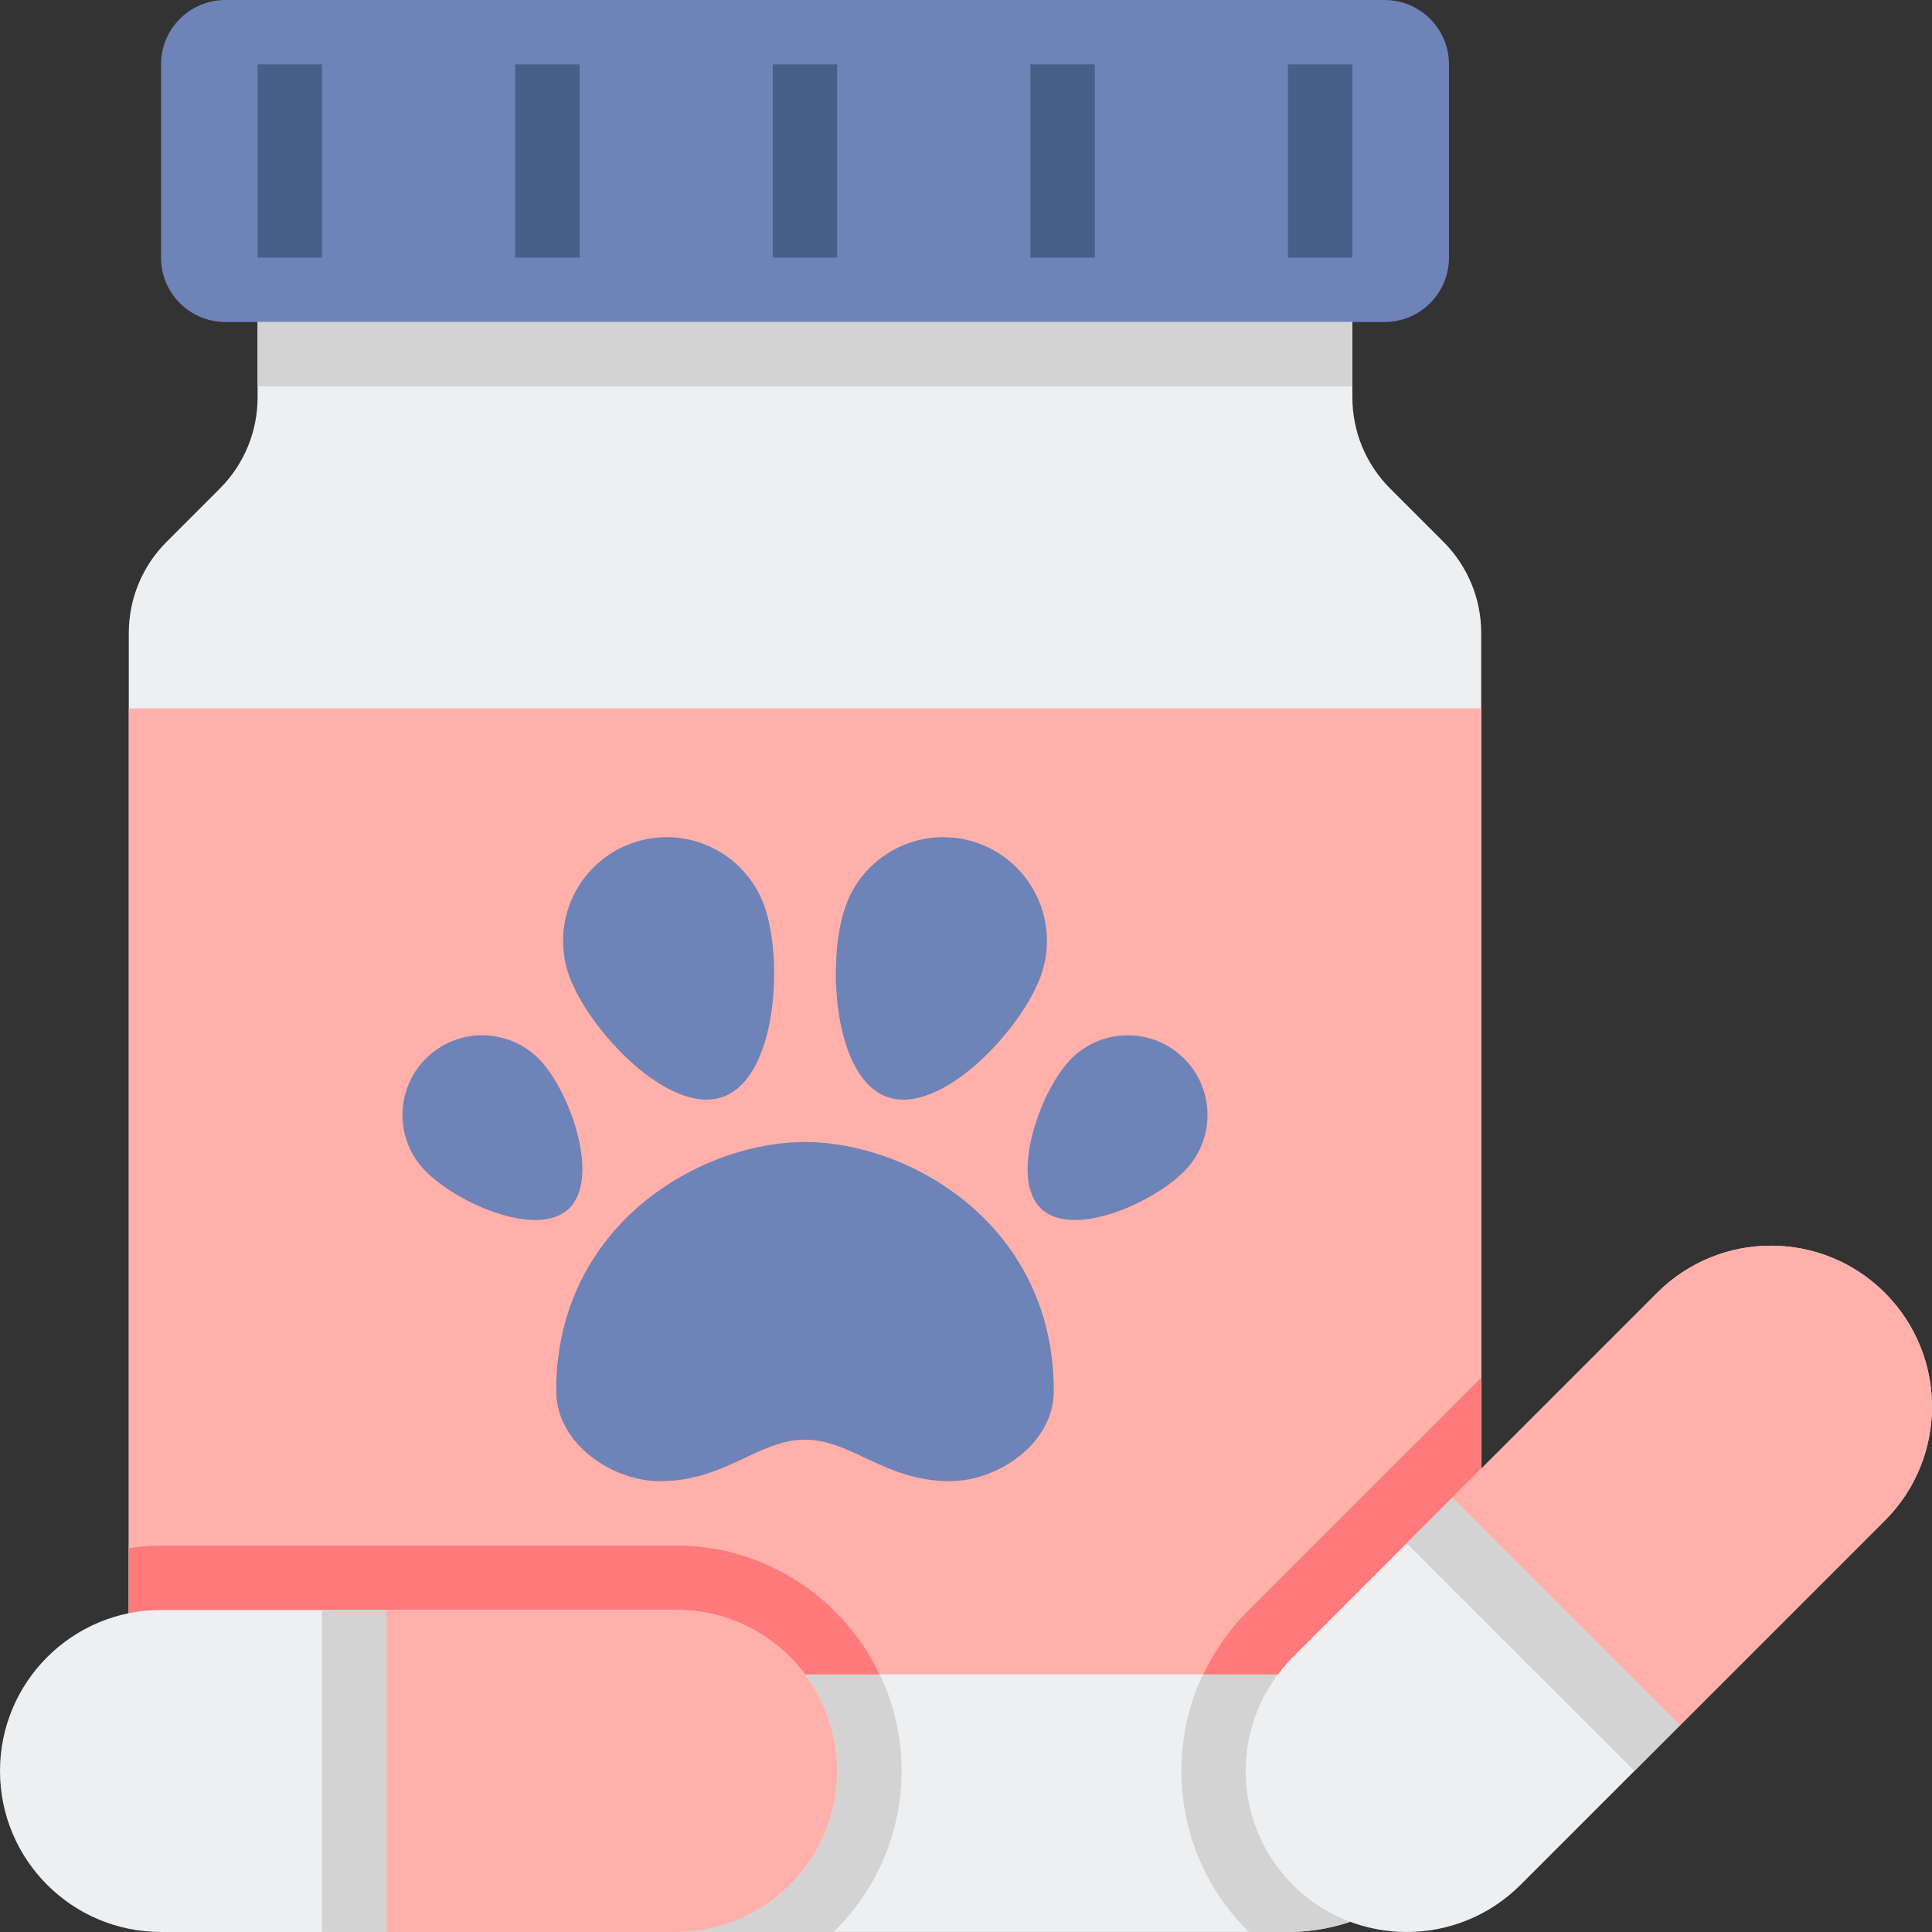 <svg height="480.006pt" viewBox="0 0 480.006 480.006" width="480.006pt" xmlns="http://www.w3.org/2000/svg"><rect x="0" y="0" width="480.006" height="480.006" fill="#333333" stroke="none"/><path d="m344 80h-288c-8.84 0-16-7.16-16-16v-48c0-8.84 7.16-16 16-16h288c8.84 0 16 7.16 16 16v48c0 8.84-7.16 16-16 16zm0 0" fill="#6e83b7"/><path d="m336 80v18.742c0 8.488 3.367 16.625 9.375 22.625l13.258 13.258c6 6 9.375 14.145 9.375 22.621v274.754c0 26.512-21.488 48-48 48h-240.008c-26.512 0-48-21.488-48-48v-274.742c0-8.488 3.367-16.625 9.375-22.625l13.258-13.258c6-6.008 9.367-14.145 9.367-22.633v-18.742zm0 0" fill="#edeff1"/><path d="m168 384h-128c-2.719 0-5.375.266-8 .641v47.359c0 26.512 21.488 48 48 48h127.113c10.406-10.176 16.887-24.336 16.887-40 0-30.879-25.129-56-56-56zm0 0" fill="#d3d3d3"/><path d="m309.887 400.398c-21.832 21.832-21.832 57.363 0 79.203.145.141.297.254.441.398h9.672c26.512 0 48-21.488 48-48v-89.703zm0 0" fill="#d3d3d3"/><path d="m64 80h272v16h-272zm0 0" fill="#d3d3d3"/><path d="m64 16h16v48h-16zm0 0" fill="#466089"/><path d="m128 16h16v48h-16zm0 0" fill="#466089"/><path d="m320 16h16v48h-16zm0 0" fill="#466089"/><path d="m256 16h16v48h-16zm0 0" fill="#466089"/><path d="m192 16h16v48h-16zm0 0" fill="#466089"/><path d="m32 176h336v240h-336zm0 0" fill="#ffb0aa"/><g fill="#6e83b7"><path d="m200 357.695c11.672 0 19.742 10.305 36.055 10.305 11.617 0 25.754-9.145 25.754-22.449 0-41.207-35.738-61.809-61.809-61.809s-61.809 20.602-61.809 61.809c0 13.305 14.137 22.449 25.754 22.449 16.312 0 24.383-10.305 36.055-10.305zm0 0"/><path d="m134.434 263.664c7.383 8.07 14.84 29.375 6.758 36.762-8.07 7.383-28.625-1.953-36.008-10.035-7.383-8.07-6.816-20.605 1.258-27.992 8.078-7.375 20.605-6.812 27.992 1.266zm0 0"/><path d="m141.426 242.504c4.832 13.375 24.84 34.84 38.215 30.008s15.055-34.129 10.23-47.504c-4.832-13.375-19.59-20.305-32.969-15.48-13.375 4.84-20.309 19.602-15.477 32.977zm0 0"/><path d="m265.566 263.664c-7.383 8.07-14.84 29.375-6.758 36.762 8.07 7.383 28.625-1.953 36.008-10.035 7.383-8.07 6.816-20.605-1.258-27.992-8.078-7.375-20.605-6.812-27.992 1.266zm0 0"/><path d="m258.574 242.504c-4.832 13.375-24.84 34.84-38.215 30.008s-15.055-34.129-10.23-47.504c4.832-13.375 19.59-20.305 32.969-15.48 13.375 4.84 20.309 19.602 15.477 32.977zm0 0"/></g><path d="m168 384h-128c-2.719 0-5.375.266-8 .641v31.359h186.52c-9.016-18.887-28.238-32-50.52-32zm0 0" fill="#ff7b7b"/><path d="m208 440c0 22.09-17.91 40-40 40h-128c-22.09 0-40-17.91-40-40s17.91-40 40-40h128c22.09 0 40 17.91 40 40zm0 0" fill="#edeff1"/><path d="m80 400h16v80h-16zm0 0" fill="#d3d3d3"/><path d="m96 480h72c22.09 0 40-17.91 40-40s-17.91-40-40-40h-72zm0 0" fill="#ffb0aa"/><path d="m368 416v-73.703l-58.113 58.102c-4.656 4.656-8.254 9.961-10.926 15.602zm0 0" fill="#ff7b7b"/><path d="m468.289 321.207c15.621 15.625 15.621 40.945 0 56.57l-90.512 90.512c-15.625 15.621-40.945 15.621-56.57 0-15.621-15.625-15.621-40.945 0-56.57l90.512-90.512c15.617-15.621 40.945-15.621 56.57 0zm0 0" fill="#edeff1"/><path d="m360.805 372.109 56.57 56.57-11.312 11.312-56.57-56.566zm0 0" fill="#d3d3d3"/><path d="m417.375 428.688 50.914-50.91c15.621-15.625 15.621-40.945 0-56.57-15.625-15.621-40.945-15.621-56.57 0l-50.91 50.914zm0 0" fill="#ffb0aa"/></svg>